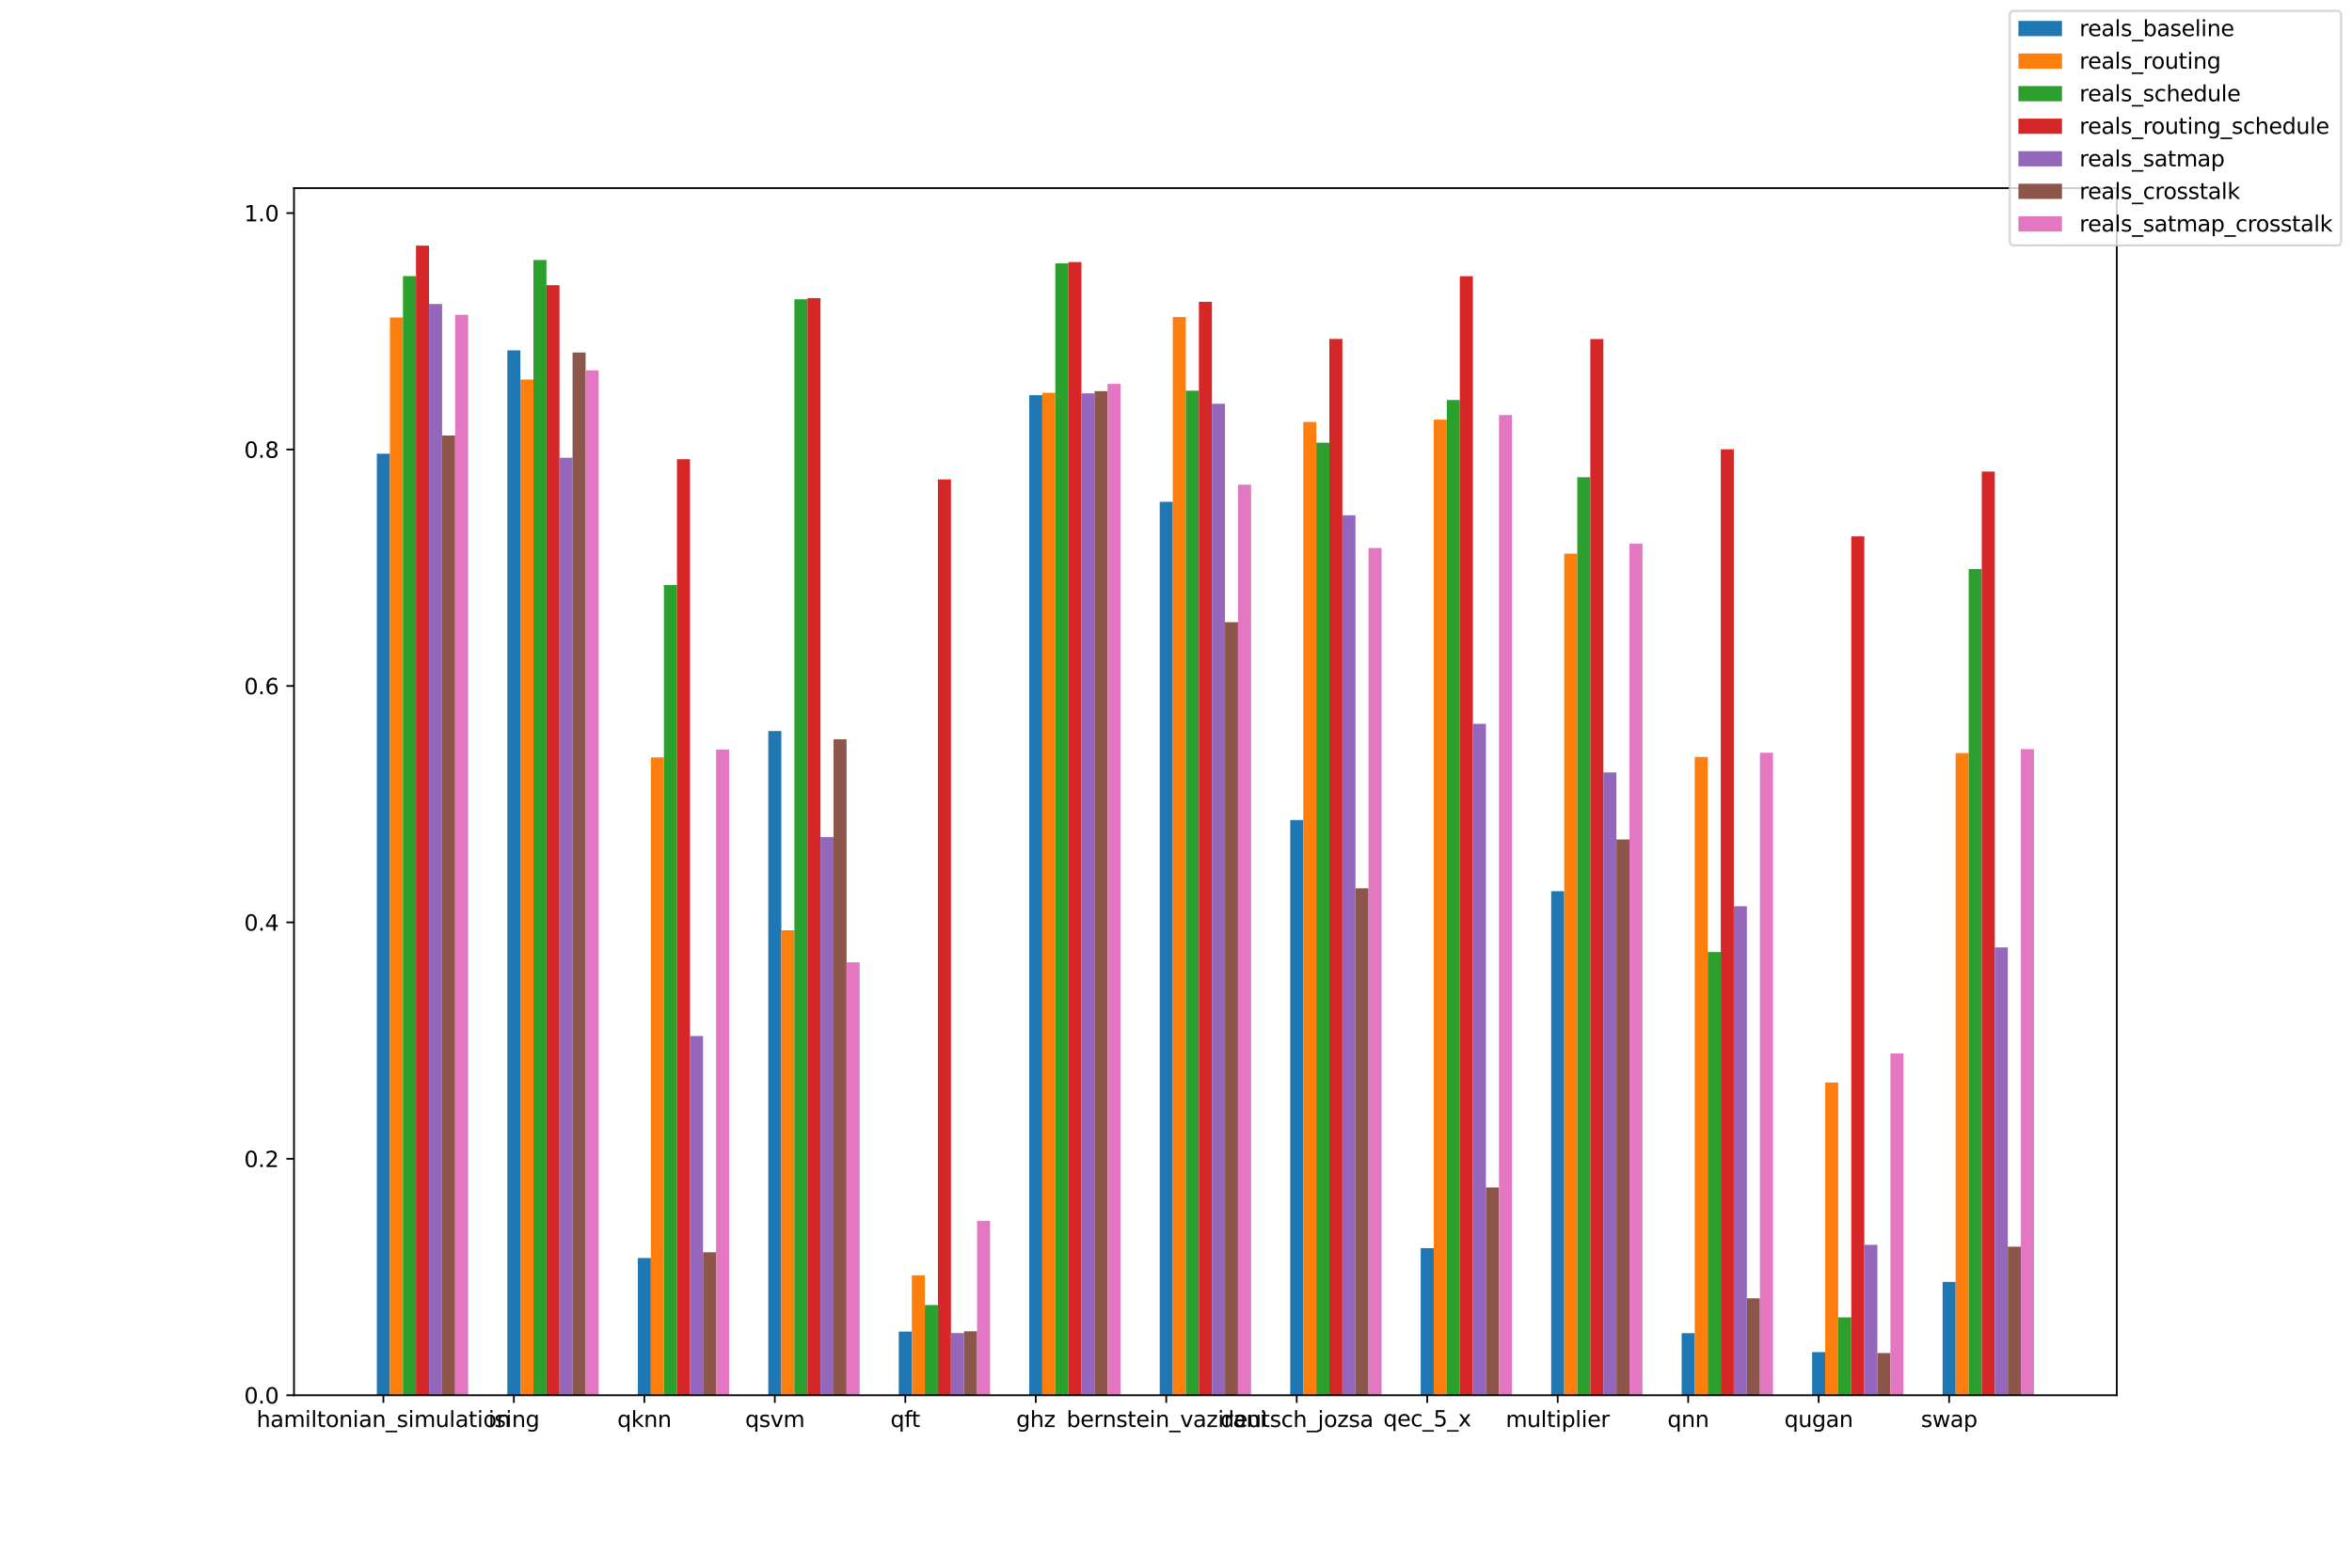 <?xml version="1.0" encoding="utf-8" standalone="no"?>
<!DOCTYPE svg PUBLIC "-//W3C//DTD SVG 1.1//EN"
  "http://www.w3.org/Graphics/SVG/1.1/DTD/svg11.dtd">
<svg xmlns:xlink="http://www.w3.org/1999/xlink" width="1080pt" height="720pt" viewBox="0 0 1080 720" xmlns="http://www.w3.org/2000/svg" version="1.1">
 <defs>
  <style type="text/css">*{stroke-linejoin: round; stroke-linecap: butt}</style>
 </defs>
 <g id="figure_1">
  <g id="patch_1">
   <path d="M 0 720 
L 1080 720 
L 1080 0 
L 0 0 
z
" style="fill: #ffffff"/>
  </g>
  <g id="axes_1">
   <g id="patch_2">
    <path d="M 135 640.8 
L 972 640.8 
L 972 86.4 
L 135 86.4 
z
" style="fill: #ffffff"/>
   </g>
   <g id="patch_3">
    <path d="M 173.045 640.8 
L 179.037 640.8 
L 179.037 208.358 
L 173.045 208.358 
z
" clip-path="url(#p83a1c4c015)" style="fill: #1f77b4"/>
   </g>
   <g id="patch_4">
    <path d="M 232.96 640.8 
L 238.951 640.8 
L 238.951 160.915 
L 232.96 160.915 
z
" clip-path="url(#p83a1c4c015)" style="fill: #1f77b4"/>
   </g>
   <g id="patch_5">
    <path d="M 292.874 640.8 
L 298.865 640.8 
L 298.865 577.793 
L 292.874 577.793 
z
" clip-path="url(#p83a1c4c015)" style="fill: #1f77b4"/>
   </g>
   <g id="patch_6">
    <path d="M 352.788 640.8 
L 358.779 640.8 
L 358.779 335.743 
L 352.788 335.743 
z
" clip-path="url(#p83a1c4c015)" style="fill: #1f77b4"/>
   </g>
   <g id="patch_7">
    <path d="M 412.702 640.8 
L 418.693 640.8 
L 418.693 611.559 
L 412.702 611.559 
z
" clip-path="url(#p83a1c4c015)" style="fill: #1f77b4"/>
   </g>
   <g id="patch_8">
    <path d="M 472.616 640.8 
L 478.607 640.8 
L 478.607 181.495 
L 472.616 181.495 
z
" clip-path="url(#p83a1c4c015)" style="fill: #1f77b4"/>
   </g>
   <g id="patch_9">
    <path d="M 532.53 640.8 
L 538.521 640.8 
L 538.521 230.464 
L 532.53 230.464 
z
" clip-path="url(#p83a1c4c015)" style="fill: #1f77b4"/>
   </g>
   <g id="patch_10">
    <path d="M 592.444 640.8 
L 598.436 640.8 
L 598.436 376.619 
L 592.444 376.619 
z
" clip-path="url(#p83a1c4c015)" style="fill: #1f77b4"/>
   </g>
   <g id="patch_11">
    <path d="M 652.358 640.8 
L 658.35 640.8 
L 658.35 573.242 
L 652.358 573.242 
z
" clip-path="url(#p83a1c4c015)" style="fill: #1f77b4"/>
   </g>
   <g id="patch_12">
    <path d="M 712.272 640.8 
L 718.264 640.8 
L 718.264 409.299 
L 712.272 409.299 
z
" clip-path="url(#p83a1c4c015)" style="fill: #1f77b4"/>
   </g>
   <g id="patch_13">
    <path d="M 772.186 640.8 
L 778.178 640.8 
L 778.178 612.283 
L 772.186 612.283 
z
" clip-path="url(#p83a1c4c015)" style="fill: #1f77b4"/>
   </g>
   <g id="patch_14">
    <path d="M 832.101 640.8 
L 838.092 640.8 
L 838.092 620.995 
L 832.101 620.995 
z
" clip-path="url(#p83a1c4c015)" style="fill: #1f77b4"/>
   </g>
   <g id="patch_15">
    <path d="M 892.015 640.8 
L 898.006 640.8 
L 898.006 588.755 
L 892.015 588.755 
z
" clip-path="url(#p83a1c4c015)" style="fill: #1f77b4"/>
   </g>
   <g id="patch_16">
    <path d="M 179.037 640.8 
L 185.028 640.8 
L 185.028 145.816 
L 179.037 145.816 
z
" clip-path="url(#p83a1c4c015)" style="fill: #ff7f0e"/>
   </g>
   <g id="patch_17">
    <path d="M 238.951 640.8 
L 244.942 640.8 
L 244.942 174.334 
L 238.951 174.334 
z
" clip-path="url(#p83a1c4c015)" style="fill: #ff7f0e"/>
   </g>
   <g id="patch_18">
    <path d="M 298.865 640.8 
L 304.856 640.8 
L 304.856 347.843 
L 298.865 347.843 
z
" clip-path="url(#p83a1c4c015)" style="fill: #ff7f0e"/>
   </g>
   <g id="patch_19">
    <path d="M 358.779 640.8 
L 364.771 640.8 
L 364.771 427.242 
L 358.779 427.242 
z
" clip-path="url(#p83a1c4c015)" style="fill: #ff7f0e"/>
   </g>
   <g id="patch_20">
    <path d="M 418.693 640.8 
L 424.685 640.8 
L 424.685 585.73 
L 418.693 585.73 
z
" clip-path="url(#p83a1c4c015)" style="fill: #ff7f0e"/>
   </g>
   <g id="patch_21">
    <path d="M 478.607 640.8 
L 484.599 640.8 
L 484.599 180.409 
L 478.607 180.409 
z
" clip-path="url(#p83a1c4c015)" style="fill: #ff7f0e"/>
   </g>
   <g id="patch_22">
    <path d="M 538.521 640.8 
L 544.513 640.8 
L 544.513 145.609 
L 538.521 145.609 
z
" clip-path="url(#p83a1c4c015)" style="fill: #ff7f0e"/>
   </g>
   <g id="patch_23">
    <path d="M 598.436 640.8 
L 604.427 640.8 
L 604.427 193.802 
L 598.436 193.802 
z
" clip-path="url(#p83a1c4c015)" style="fill: #ff7f0e"/>
   </g>
   <g id="patch_24">
    <path d="M 658.35 640.8 
L 664.341 640.8 
L 664.341 192.742 
L 658.35 192.742 
z
" clip-path="url(#p83a1c4c015)" style="fill: #ff7f0e"/>
   </g>
   <g id="patch_25">
    <path d="M 718.264 640.8 
L 724.255 640.8 
L 724.255 254.276 
L 718.264 254.276 
z
" clip-path="url(#p83a1c4c015)" style="fill: #ff7f0e"/>
   </g>
   <g id="patch_26">
    <path d="M 778.178 640.8 
L 784.169 640.8 
L 784.169 347.662 
L 778.178 347.662 
z
" clip-path="url(#p83a1c4c015)" style="fill: #ff7f0e"/>
   </g>
   <g id="patch_27">
    <path d="M 838.092 640.8 
L 844.083 640.8 
L 844.083 497.178 
L 838.092 497.178 
z
" clip-path="url(#p83a1c4c015)" style="fill: #ff7f0e"/>
   </g>
   <g id="patch_28">
    <path d="M 898.006 640.8 
L 903.997 640.8 
L 903.997 345.852 
L 898.006 345.852 
z
" clip-path="url(#p83a1c4c015)" style="fill: #ff7f0e"/>
   </g>
   <g id="patch_29">
    <path d="M 185.028 640.8 
L 191.02 640.8 
L 191.02 126.813 
L 185.028 126.813 
z
" clip-path="url(#p83a1c4c015)" style="fill: #2ca02c"/>
   </g>
   <g id="patch_30">
    <path d="M 244.942 640.8 
L 250.934 640.8 
L 250.934 119.393 
L 244.942 119.393 
z
" clip-path="url(#p83a1c4c015)" style="fill: #2ca02c"/>
   </g>
   <g id="patch_31">
    <path d="M 304.856 640.8 
L 310.848 640.8 
L 310.848 268.677 
L 304.856 268.677 
z
" clip-path="url(#p83a1c4c015)" style="fill: #2ca02c"/>
   </g>
   <g id="patch_32">
    <path d="M 364.771 640.8 
L 370.762 640.8 
L 370.762 137.465 
L 364.771 137.465 
z
" clip-path="url(#p83a1c4c015)" style="fill: #2ca02c"/>
   </g>
   <g id="patch_33">
    <path d="M 424.685 640.8 
L 430.676 640.8 
L 430.676 599.355 
L 424.685 599.355 
z
" clip-path="url(#p83a1c4c015)" style="fill: #2ca02c"/>
   </g>
   <g id="patch_34">
    <path d="M 484.599 640.8 
L 490.59 640.8 
L 490.59 120.97 
L 484.599 120.97 
z
" clip-path="url(#p83a1c4c015)" style="fill: #2ca02c"/>
   </g>
   <g id="patch_35">
    <path d="M 544.513 640.8 
L 550.504 640.8 
L 550.504 179.427 
L 544.513 179.427 
z
" clip-path="url(#p83a1c4c015)" style="fill: #2ca02c"/>
   </g>
   <g id="patch_36">
    <path d="M 604.427 640.8 
L 610.418 640.8 
L 610.418 203.342 
L 604.427 203.342 
z
" clip-path="url(#p83a1c4c015)" style="fill: #2ca02c"/>
   </g>
   <g id="patch_37">
    <path d="M 664.341 640.8 
L 670.332 640.8 
L 670.332 183.719 
L 664.341 183.719 
z
" clip-path="url(#p83a1c4c015)" style="fill: #2ca02c"/>
   </g>
   <g id="patch_38">
    <path d="M 724.255 640.8 
L 730.247 640.8 
L 730.247 219.165 
L 724.255 219.165 
z
" clip-path="url(#p83a1c4c015)" style="fill: #2ca02c"/>
   </g>
   <g id="patch_39">
    <path d="M 784.169 640.8 
L 790.161 640.8 
L 790.161 437.248 
L 784.169 437.248 
z
" clip-path="url(#p83a1c4c015)" style="fill: #2ca02c"/>
   </g>
   <g id="patch_40">
    <path d="M 844.083 640.8 
L 850.075 640.8 
L 850.075 605.017 
L 844.083 605.017 
z
" clip-path="url(#p83a1c4c015)" style="fill: #2ca02c"/>
   </g>
   <g id="patch_41">
    <path d="M 903.997 640.8 
L 909.989 640.8 
L 909.989 261.334 
L 903.997 261.334 
z
" clip-path="url(#p83a1c4c015)" style="fill: #2ca02c"/>
   </g>
   <g id="patch_42">
    <path d="M 191.02 640.8 
L 197.011 640.8 
L 197.011 112.8 
L 191.02 112.8 
z
" clip-path="url(#p83a1c4c015)" style="fill: #d62728"/>
   </g>
   <g id="patch_43">
    <path d="M 250.934 640.8 
L 256.925 640.8 
L 256.925 130.976 
L 250.934 130.976 
z
" clip-path="url(#p83a1c4c015)" style="fill: #d62728"/>
   </g>
   <g id="patch_44">
    <path d="M 310.848 640.8 
L 316.839 640.8 
L 316.839 210.892 
L 310.848 210.892 
z
" clip-path="url(#p83a1c4c015)" style="fill: #d62728"/>
   </g>
   <g id="patch_45">
    <path d="M 370.762 640.8 
L 376.753 640.8 
L 376.753 136.922 
L 370.762 136.922 
z
" clip-path="url(#p83a1c4c015)" style="fill: #d62728"/>
   </g>
   <g id="patch_46">
    <path d="M 430.676 640.8 
L 436.668 640.8 
L 436.668 220.174 
L 430.676 220.174 
z
" clip-path="url(#p83a1c4c015)" style="fill: #d62728"/>
   </g>
   <g id="patch_47">
    <path d="M 490.59 640.8 
L 496.582 640.8 
L 496.582 120.35 
L 490.59 120.35 
z
" clip-path="url(#p83a1c4c015)" style="fill: #d62728"/>
   </g>
   <g id="patch_48">
    <path d="M 550.504 640.8 
L 556.496 640.8 
L 556.496 138.603 
L 550.504 138.603 
z
" clip-path="url(#p83a1c4c015)" style="fill: #d62728"/>
   </g>
   <g id="patch_49">
    <path d="M 610.418 640.8 
L 616.41 640.8 
L 616.41 155.667 
L 610.418 155.667 
z
" clip-path="url(#p83a1c4c015)" style="fill: #d62728"/>
   </g>
   <g id="patch_50">
    <path d="M 670.332 640.8 
L 676.324 640.8 
L 676.324 126.839 
L 670.332 126.839 
z
" clip-path="url(#p83a1c4c015)" style="fill: #d62728"/>
   </g>
   <g id="patch_51">
    <path d="M 730.247 640.8 
L 736.238 640.8 
L 736.238 155.718 
L 730.247 155.718 
z
" clip-path="url(#p83a1c4c015)" style="fill: #d62728"/>
   </g>
   <g id="patch_52">
    <path d="M 790.161 640.8 
L 796.152 640.8 
L 796.152 206.341 
L 790.161 206.341 
z
" clip-path="url(#p83a1c4c015)" style="fill: #d62728"/>
   </g>
   <g id="patch_53">
    <path d="M 850.075 640.8 
L 856.066 640.8 
L 856.066 246.338 
L 850.075 246.338 
z
" clip-path="url(#p83a1c4c015)" style="fill: #d62728"/>
   </g>
   <g id="patch_54">
    <path d="M 909.989 640.8 
L 915.98 640.8 
L 915.98 216.58 
L 909.989 216.58 
z
" clip-path="url(#p83a1c4c015)" style="fill: #d62728"/>
   </g>
   <g id="patch_55">
    <path d="M 197.011 640.8 
L 203.003 640.8 
L 203.003 139.611 
L 197.011 139.611 
z
" clip-path="url(#p83a1c4c015)" style="fill: #9467bd"/>
   </g>
   <g id="patch_56">
    <path d="M 256.925 640.8 
L 262.917 640.8 
L 262.917 210.245 
L 256.925 210.245 
z
" clip-path="url(#p83a1c4c015)" style="fill: #9467bd"/>
   </g>
   <g id="patch_57">
    <path d="M 316.839 640.8 
L 322.831 640.8 
L 322.831 475.797 
L 316.839 475.797 
z
" clip-path="url(#p83a1c4c015)" style="fill: #9467bd"/>
   </g>
   <g id="patch_58">
    <path d="M 376.753 640.8 
L 382.745 640.8 
L 382.745 384.453 
L 376.753 384.453 
z
" clip-path="url(#p83a1c4c015)" style="fill: #9467bd"/>
   </g>
   <g id="patch_59">
    <path d="M 436.668 640.8 
L 442.659 640.8 
L 442.659 612.231 
L 436.668 612.231 
z
" clip-path="url(#p83a1c4c015)" style="fill: #9467bd"/>
   </g>
   <g id="patch_60">
    <path d="M 496.582 640.8 
L 502.573 640.8 
L 502.573 180.668 
L 496.582 180.668 
z
" clip-path="url(#p83a1c4c015)" style="fill: #9467bd"/>
   </g>
   <g id="patch_61">
    <path d="M 556.496 640.8 
L 562.487 640.8 
L 562.487 185.451 
L 556.496 185.451 
z
" clip-path="url(#p83a1c4c015)" style="fill: #9467bd"/>
   </g>
   <g id="patch_62">
    <path d="M 616.41 640.8 
L 622.401 640.8 
L 622.401 236.643 
L 616.41 236.643 
z
" clip-path="url(#p83a1c4c015)" style="fill: #9467bd"/>
   </g>
   <g id="patch_63">
    <path d="M 676.324 640.8 
L 682.315 640.8 
L 682.315 332.434 
L 676.324 332.434 
z
" clip-path="url(#p83a1c4c015)" style="fill: #9467bd"/>
   </g>
   <g id="patch_64">
    <path d="M 736.238 640.8 
L 742.229 640.8 
L 742.229 354.772 
L 736.238 354.772 
z
" clip-path="url(#p83a1c4c015)" style="fill: #9467bd"/>
   </g>
   <g id="patch_65">
    <path d="M 796.152 640.8 
L 802.144 640.8 
L 802.144 416.228 
L 796.152 416.228 
z
" clip-path="url(#p83a1c4c015)" style="fill: #9467bd"/>
   </g>
   <g id="patch_66">
    <path d="M 856.066 640.8 
L 862.058 640.8 
L 862.058 571.717 
L 856.066 571.717 
z
" clip-path="url(#p83a1c4c015)" style="fill: #9467bd"/>
   </g>
   <g id="patch_67">
    <path d="M 915.98 640.8 
L 921.972 640.8 
L 921.972 435.102 
L 915.98 435.102 
z
" clip-path="url(#p83a1c4c015)" style="fill: #9467bd"/>
   </g>
   <g id="patch_68">
    <path d="M 203.003 640.8 
L 208.994 640.8 
L 208.994 200.007 
L 203.003 200.007 
z
" clip-path="url(#p83a1c4c015)" style="fill: #8c564b"/>
   </g>
   <g id="patch_69">
    <path d="M 262.917 640.8 
L 268.908 640.8 
L 268.908 161.872 
L 262.917 161.872 
z
" clip-path="url(#p83a1c4c015)" style="fill: #8c564b"/>
   </g>
   <g id="patch_70">
    <path d="M 322.831 640.8 
L 328.822 640.8 
L 328.822 575.13 
L 322.831 575.13 
z
" clip-path="url(#p83a1c4c015)" style="fill: #8c564b"/>
   </g>
   <g id="patch_71">
    <path d="M 382.745 640.8 
L 388.736 640.8 
L 388.736 339.518 
L 382.745 339.518 
z
" clip-path="url(#p83a1c4c015)" style="fill: #8c564b"/>
   </g>
   <g id="patch_72">
    <path d="M 442.659 640.8 
L 448.65 640.8 
L 448.65 611.429 
L 442.659 611.429 
z
" clip-path="url(#p83a1c4c015)" style="fill: #8c564b"/>
   </g>
   <g id="patch_73">
    <path d="M 502.573 640.8 
L 508.564 640.8 
L 508.564 179.634 
L 502.573 179.634 
z
" clip-path="url(#p83a1c4c015)" style="fill: #8c564b"/>
   </g>
   <g id="patch_74">
    <path d="M 562.487 640.8 
L 568.479 640.8 
L 568.479 285.766 
L 562.487 285.766 
z
" clip-path="url(#p83a1c4c015)" style="fill: #8c564b"/>
   </g>
   <g id="patch_75">
    <path d="M 622.401 640.8 
L 628.393 640.8 
L 628.393 407.98 
L 622.401 407.98 
z
" clip-path="url(#p83a1c4c015)" style="fill: #8c564b"/>
   </g>
   <g id="patch_76">
    <path d="M 682.315 640.8 
L 688.307 640.8 
L 688.307 545.345 
L 682.315 545.345 
z
" clip-path="url(#p83a1c4c015)" style="fill: #8c564b"/>
   </g>
   <g id="patch_77">
    <path d="M 742.229 640.8 
L 748.221 640.8 
L 748.221 385.539 
L 742.229 385.539 
z
" clip-path="url(#p83a1c4c015)" style="fill: #8c564b"/>
   </g>
   <g id="patch_78">
    <path d="M 802.144 640.8 
L 808.135 640.8 
L 808.135 596.279 
L 802.144 596.279 
z
" clip-path="url(#p83a1c4c015)" style="fill: #8c564b"/>
   </g>
   <g id="patch_79">
    <path d="M 862.058 640.8 
L 868.049 640.8 
L 868.049 621.409 
L 862.058 621.409 
z
" clip-path="url(#p83a1c4c015)" style="fill: #8c564b"/>
   </g>
   <g id="patch_80">
    <path d="M 921.972 640.8 
L 927.963 640.8 
L 927.963 572.57 
L 921.972 572.57 
z
" clip-path="url(#p83a1c4c015)" style="fill: #8c564b"/>
   </g>
   <g id="patch_81">
    <path d="M 208.994 640.8 
L 214.985 640.8 
L 214.985 144.575 
L 208.994 144.575 
z
" clip-path="url(#p83a1c4c015)" style="fill: #e377c2"/>
   </g>
   <g id="patch_82">
    <path d="M 268.908 640.8 
L 274.899 640.8 
L 274.899 170.094 
L 268.908 170.094 
z
" clip-path="url(#p83a1c4c015)" style="fill: #e377c2"/>
   </g>
   <g id="patch_83">
    <path d="M 328.822 640.8 
L 334.814 640.8 
L 334.814 344.249 
L 328.822 344.249 
z
" clip-path="url(#p83a1c4c015)" style="fill: #e377c2"/>
   </g>
   <g id="patch_84">
    <path d="M 388.736 640.8 
L 394.728 640.8 
L 394.728 441.953 
L 388.736 441.953 
z
" clip-path="url(#p83a1c4c015)" style="fill: #e377c2"/>
   </g>
   <g id="patch_85">
    <path d="M 448.65 640.8 
L 454.642 640.8 
L 454.642 560.755 
L 448.65 560.755 
z
" clip-path="url(#p83a1c4c015)" style="fill: #e377c2"/>
   </g>
   <g id="patch_86">
    <path d="M 508.564 640.8 
L 514.556 640.8 
L 514.556 176.324 
L 508.564 176.324 
z
" clip-path="url(#p83a1c4c015)" style="fill: #e377c2"/>
   </g>
   <g id="patch_87">
    <path d="M 568.479 640.8 
L 574.47 640.8 
L 574.47 222.604 
L 568.479 222.604 
z
" clip-path="url(#p83a1c4c015)" style="fill: #e377c2"/>
   </g>
   <g id="patch_88">
    <path d="M 628.393 640.8 
L 634.384 640.8 
L 634.384 251.69 
L 628.393 251.69 
z
" clip-path="url(#p83a1c4c015)" style="fill: #e377c2"/>
   </g>
   <g id="patch_89">
    <path d="M 688.307 640.8 
L 694.298 640.8 
L 694.298 190.622 
L 688.307 190.622 
z
" clip-path="url(#p83a1c4c015)" style="fill: #e377c2"/>
   </g>
   <g id="patch_90">
    <path d="M 748.221 640.8 
L 754.212 640.8 
L 754.212 249.725 
L 748.221 249.725 
z
" clip-path="url(#p83a1c4c015)" style="fill: #e377c2"/>
   </g>
   <g id="patch_91">
    <path d="M 808.135 640.8 
L 814.126 640.8 
L 814.126 345.723 
L 808.135 345.723 
z
" clip-path="url(#p83a1c4c015)" style="fill: #e377c2"/>
   </g>
   <g id="patch_92">
    <path d="M 868.049 640.8 
L 874.04 640.8 
L 874.04 483.838 
L 868.049 483.838 
z
" clip-path="url(#p83a1c4c015)" style="fill: #e377c2"/>
   </g>
   <g id="patch_93">
    <path d="M 927.963 640.8 
L 933.955 640.8 
L 933.955 344.068 
L 927.963 344.068 
z
" clip-path="url(#p83a1c4c015)" style="fill: #e377c2"/>
   </g>
   <g id="matplotlib.axis_1">
    <g id="xtick_1">
     <g id="line2d_1">
      <defs>
       <path id="m4a924a0525" d="M 0 0 
L 0 3.5 
" style="stroke: #000000; stroke-width: 0.8"/>
      </defs>
      <g>
       <use xlink:href="#m4a924a0525" x="176.041" y="640.8" style="stroke: #000000; stroke-width: 0.8"/>
      </g>
     </g>
     <g id="text_1">
      <!-- hamiltonian_simulation -->
      <g transform="translate(117.786 655.398) scale(0.1 -0.1)">
       <defs>
        <path id="DejaVuSans-68" d="M 3513 2113 
L 3513 0 
L 2938 0 
L 2938 2094 
Q 2938 2591 2744 2837 
Q 2550 3084 2163 3084 
Q 1697 3084 1428 2787 
Q 1159 2491 1159 1978 
L 1159 0 
L 581 0 
L 581 4863 
L 1159 4863 
L 1159 2956 
Q 1366 3272 1645 3428 
Q 1925 3584 2291 3584 
Q 2894 3584 3203 3211 
Q 3513 2838 3513 2113 
z
" transform="scale(0.016)"/>
        <path id="DejaVuSans-61" d="M 2194 1759 
Q 1497 1759 1228 1600 
Q 959 1441 959 1056 
Q 959 750 1161 570 
Q 1363 391 1709 391 
Q 2188 391 2477 730 
Q 2766 1069 2766 1631 
L 2766 1759 
L 2194 1759 
z
M 3341 1997 
L 3341 0 
L 2766 0 
L 2766 531 
Q 2569 213 2275 61 
Q 1981 -91 1556 -91 
Q 1019 -91 701 211 
Q 384 513 384 1019 
Q 384 1609 779 1909 
Q 1175 2209 1959 2209 
L 2766 2209 
L 2766 2266 
Q 2766 2663 2505 2880 
Q 2244 3097 1772 3097 
Q 1472 3097 1187 3025 
Q 903 2953 641 2809 
L 641 3341 
Q 956 3463 1253 3523 
Q 1550 3584 1831 3584 
Q 2591 3584 2966 3190 
Q 3341 2797 3341 1997 
z
" transform="scale(0.016)"/>
        <path id="DejaVuSans-6d" d="M 3328 2828 
Q 3544 3216 3844 3400 
Q 4144 3584 4550 3584 
Q 5097 3584 5394 3201 
Q 5691 2819 5691 2113 
L 5691 0 
L 5113 0 
L 5113 2094 
Q 5113 2597 4934 2840 
Q 4756 3084 4391 3084 
Q 3944 3084 3684 2787 
Q 3425 2491 3425 1978 
L 3425 0 
L 2847 0 
L 2847 2094 
Q 2847 2600 2669 2842 
Q 2491 3084 2119 3084 
Q 1678 3084 1418 2786 
Q 1159 2488 1159 1978 
L 1159 0 
L 581 0 
L 581 3500 
L 1159 3500 
L 1159 2956 
Q 1356 3278 1631 3431 
Q 1906 3584 2284 3584 
Q 2666 3584 2933 3390 
Q 3200 3197 3328 2828 
z
" transform="scale(0.016)"/>
        <path id="DejaVuSans-69" d="M 603 3500 
L 1178 3500 
L 1178 0 
L 603 0 
L 603 3500 
z
M 603 4863 
L 1178 4863 
L 1178 4134 
L 603 4134 
L 603 4863 
z
" transform="scale(0.016)"/>
        <path id="DejaVuSans-6c" d="M 603 4863 
L 1178 4863 
L 1178 0 
L 603 0 
L 603 4863 
z
" transform="scale(0.016)"/>
        <path id="DejaVuSans-74" d="M 1172 4494 
L 1172 3500 
L 2356 3500 
L 2356 3053 
L 1172 3053 
L 1172 1153 
Q 1172 725 1289 603 
Q 1406 481 1766 481 
L 2356 481 
L 2356 0 
L 1766 0 
Q 1100 0 847 248 
Q 594 497 594 1153 
L 594 3053 
L 172 3053 
L 172 3500 
L 594 3500 
L 594 4494 
L 1172 4494 
z
" transform="scale(0.016)"/>
        <path id="DejaVuSans-6f" d="M 1959 3097 
Q 1497 3097 1228 2736 
Q 959 2375 959 1747 
Q 959 1119 1226 758 
Q 1494 397 1959 397 
Q 2419 397 2687 759 
Q 2956 1122 2956 1747 
Q 2956 2369 2687 2733 
Q 2419 3097 1959 3097 
z
M 1959 3584 
Q 2709 3584 3137 3096 
Q 3566 2609 3566 1747 
Q 3566 888 3137 398 
Q 2709 -91 1959 -91 
Q 1206 -91 779 398 
Q 353 888 353 1747 
Q 353 2609 779 3096 
Q 1206 3584 1959 3584 
z
" transform="scale(0.016)"/>
        <path id="DejaVuSans-6e" d="M 3513 2113 
L 3513 0 
L 2938 0 
L 2938 2094 
Q 2938 2591 2744 2837 
Q 2550 3084 2163 3084 
Q 1697 3084 1428 2787 
Q 1159 2491 1159 1978 
L 1159 0 
L 581 0 
L 581 3500 
L 1159 3500 
L 1159 2956 
Q 1366 3272 1645 3428 
Q 1925 3584 2291 3584 
Q 2894 3584 3203 3211 
Q 3513 2838 3513 2113 
z
" transform="scale(0.016)"/>
        <path id="DejaVuSans-5f" d="M 3263 -1063 
L 3263 -1509 
L -63 -1509 
L -63 -1063 
L 3263 -1063 
z
" transform="scale(0.016)"/>
        <path id="DejaVuSans-73" d="M 2834 3397 
L 2834 2853 
Q 2591 2978 2328 3040 
Q 2066 3103 1784 3103 
Q 1356 3103 1142 2972 
Q 928 2841 928 2578 
Q 928 2378 1081 2264 
Q 1234 2150 1697 2047 
L 1894 2003 
Q 2506 1872 2764 1633 
Q 3022 1394 3022 966 
Q 3022 478 2636 193 
Q 2250 -91 1575 -91 
Q 1294 -91 989 -36 
Q 684 19 347 128 
L 347 722 
Q 666 556 975 473 
Q 1284 391 1588 391 
Q 1994 391 2212 530 
Q 2431 669 2431 922 
Q 2431 1156 2273 1281 
Q 2116 1406 1581 1522 
L 1381 1569 
Q 847 1681 609 1914 
Q 372 2147 372 2553 
Q 372 3047 722 3315 
Q 1072 3584 1716 3584 
Q 2034 3584 2315 3537 
Q 2597 3491 2834 3397 
z
" transform="scale(0.016)"/>
        <path id="DejaVuSans-75" d="M 544 1381 
L 544 3500 
L 1119 3500 
L 1119 1403 
Q 1119 906 1312 657 
Q 1506 409 1894 409 
Q 2359 409 2629 706 
Q 2900 1003 2900 1516 
L 2900 3500 
L 3475 3500 
L 3475 0 
L 2900 0 
L 2900 538 
Q 2691 219 2414 64 
Q 2138 -91 1772 -91 
Q 1169 -91 856 284 
Q 544 659 544 1381 
z
M 1991 3584 
L 1991 3584 
z
" transform="scale(0.016)"/>
       </defs>
       <use xlink:href="#DejaVuSans-68"/>
       <use xlink:href="#DejaVuSans-61" x="63.379"/>
       <use xlink:href="#DejaVuSans-6d" x="124.658"/>
       <use xlink:href="#DejaVuSans-69" x="222.07"/>
       <use xlink:href="#DejaVuSans-6c" x="249.854"/>
       <use xlink:href="#DejaVuSans-74" x="277.637"/>
       <use xlink:href="#DejaVuSans-6f" x="316.846"/>
       <use xlink:href="#DejaVuSans-6e" x="378.027"/>
       <use xlink:href="#DejaVuSans-69" x="441.406"/>
       <use xlink:href="#DejaVuSans-61" x="469.189"/>
       <use xlink:href="#DejaVuSans-6e" x="530.469"/>
       <use xlink:href="#DejaVuSans-5f" x="593.848"/>
       <use xlink:href="#DejaVuSans-73" x="643.848"/>
       <use xlink:href="#DejaVuSans-69" x="695.947"/>
       <use xlink:href="#DejaVuSans-6d" x="723.73"/>
       <use xlink:href="#DejaVuSans-75" x="821.143"/>
       <use xlink:href="#DejaVuSans-6c" x="884.521"/>
       <use xlink:href="#DejaVuSans-61" x="912.305"/>
       <use xlink:href="#DejaVuSans-74" x="973.584"/>
       <use xlink:href="#DejaVuSans-69" x="1012.793"/>
       <use xlink:href="#DejaVuSans-6f" x="1040.576"/>
       <use xlink:href="#DejaVuSans-6e" x="1101.758"/>
      </g>
     </g>
    </g>
    <g id="xtick_2">
     <g id="line2d_2">
      <g>
       <use xlink:href="#m4a924a0525" x="235.955" y="640.8" style="stroke: #000000; stroke-width: 0.8"/>
      </g>
     </g>
     <g id="text_2">
      <!-- ising -->
      <g transform="translate(224.229 655.398) scale(0.1 -0.1)">
       <defs>
        <path id="DejaVuSans-67" d="M 2906 1791 
Q 2906 2416 2648 2759 
Q 2391 3103 1925 3103 
Q 1463 3103 1205 2759 
Q 947 2416 947 1791 
Q 947 1169 1205 825 
Q 1463 481 1925 481 
Q 2391 481 2648 825 
Q 2906 1169 2906 1791 
z
M 3481 434 
Q 3481 -459 3084 -895 
Q 2688 -1331 1869 -1331 
Q 1566 -1331 1297 -1286 
Q 1028 -1241 775 -1147 
L 775 -588 
Q 1028 -725 1275 -790 
Q 1522 -856 1778 -856 
Q 2344 -856 2625 -561 
Q 2906 -266 2906 331 
L 2906 616 
Q 2728 306 2450 153 
Q 2172 0 1784 0 
Q 1141 0 747 490 
Q 353 981 353 1791 
Q 353 2603 747 3093 
Q 1141 3584 1784 3584 
Q 2172 3584 2450 3431 
Q 2728 3278 2906 2969 
L 2906 3500 
L 3481 3500 
L 3481 434 
z
" transform="scale(0.016)"/>
       </defs>
       <use xlink:href="#DejaVuSans-69"/>
       <use xlink:href="#DejaVuSans-73" x="27.783"/>
       <use xlink:href="#DejaVuSans-69" x="79.883"/>
       <use xlink:href="#DejaVuSans-6e" x="107.666"/>
       <use xlink:href="#DejaVuSans-67" x="171.045"/>
      </g>
     </g>
    </g>
    <g id="xtick_3">
     <g id="line2d_3">
      <g>
       <use xlink:href="#m4a924a0525" x="295.869" y="640.8" style="stroke: #000000; stroke-width: 0.8"/>
      </g>
     </g>
     <g id="text_3">
      <!-- qknn -->
      <g transform="translate(283.462 655.398) scale(0.1 -0.1)">
       <defs>
        <path id="DejaVuSans-71" d="M 947 1747 
Q 947 1113 1208 752 
Q 1469 391 1925 391 
Q 2381 391 2643 752 
Q 2906 1113 2906 1747 
Q 2906 2381 2643 2742 
Q 2381 3103 1925 3103 
Q 1469 3103 1208 2742 
Q 947 2381 947 1747 
z
M 2906 525 
Q 2725 213 2448 61 
Q 2172 -91 1784 -91 
Q 1150 -91 751 415 
Q 353 922 353 1747 
Q 353 2572 751 3078 
Q 1150 3584 1784 3584 
Q 2172 3584 2448 3432 
Q 2725 3281 2906 2969 
L 2906 3500 
L 3481 3500 
L 3481 -1331 
L 2906 -1331 
L 2906 525 
z
" transform="scale(0.016)"/>
        <path id="DejaVuSans-6b" d="M 581 4863 
L 1159 4863 
L 1159 1991 
L 2875 3500 
L 3609 3500 
L 1753 1863 
L 3688 0 
L 2938 0 
L 1159 1709 
L 1159 0 
L 581 0 
L 581 4863 
z
" transform="scale(0.016)"/>
       </defs>
       <use xlink:href="#DejaVuSans-71"/>
       <use xlink:href="#DejaVuSans-6b" x="63.477"/>
       <use xlink:href="#DejaVuSans-6e" x="121.387"/>
       <use xlink:href="#DejaVuSans-6e" x="184.766"/>
      </g>
     </g>
    </g>
    <g id="xtick_4">
     <g id="line2d_4">
      <g>
       <use xlink:href="#m4a924a0525" x="355.783" y="640.8" style="stroke: #000000; stroke-width: 0.8"/>
      </g>
     </g>
     <g id="text_4">
      <!-- qsvm -->
      <g transform="translate(342.175 655.398) scale(0.1 -0.1)">
       <defs>
        <path id="DejaVuSans-76" d="M 191 3500 
L 800 3500 
L 1894 563 
L 2988 3500 
L 3597 3500 
L 2284 0 
L 1503 0 
L 191 3500 
z
" transform="scale(0.016)"/>
       </defs>
       <use xlink:href="#DejaVuSans-71"/>
       <use xlink:href="#DejaVuSans-73" x="63.477"/>
       <use xlink:href="#DejaVuSans-76" x="115.576"/>
       <use xlink:href="#DejaVuSans-6d" x="174.756"/>
      </g>
     </g>
    </g>
    <g id="xtick_5">
     <g id="line2d_5">
      <g>
       <use xlink:href="#m4a924a0525" x="415.698" y="640.8" style="stroke: #000000; stroke-width: 0.8"/>
      </g>
     </g>
     <g id="text_5">
      <!-- qft -->
      <g transform="translate(408.891 655.398) scale(0.1 -0.1)">
       <defs>
        <path id="DejaVuSans-66" d="M 2375 4863 
L 2375 4384 
L 1825 4384 
Q 1516 4384 1395 4259 
Q 1275 4134 1275 3809 
L 1275 3500 
L 2222 3500 
L 2222 3053 
L 1275 3053 
L 1275 0 
L 697 0 
L 697 3053 
L 147 3053 
L 147 3500 
L 697 3500 
L 697 3744 
Q 697 4328 969 4595 
Q 1241 4863 1831 4863 
L 2375 4863 
z
" transform="scale(0.016)"/>
       </defs>
       <use xlink:href="#DejaVuSans-71"/>
       <use xlink:href="#DejaVuSans-66" x="63.477"/>
       <use xlink:href="#DejaVuSans-74" x="96.932"/>
      </g>
     </g>
    </g>
    <g id="xtick_6">
     <g id="line2d_6">
      <g>
       <use xlink:href="#m4a924a0525" x="475.612" y="640.8" style="stroke: #000000; stroke-width: 0.8"/>
      </g>
     </g>
     <g id="text_6">
      <!-- ghz -->
      <g transform="translate(466.644 655.398) scale(0.1 -0.1)">
       <defs>
        <path id="DejaVuSans-7a" d="M 353 3500 
L 3084 3500 
L 3084 2975 
L 922 459 
L 3084 459 
L 3084 0 
L 275 0 
L 275 525 
L 2438 3041 
L 353 3041 
L 353 3500 
z
" transform="scale(0.016)"/>
       </defs>
       <use xlink:href="#DejaVuSans-67"/>
       <use xlink:href="#DejaVuSans-68" x="63.477"/>
       <use xlink:href="#DejaVuSans-7a" x="126.855"/>
      </g>
     </g>
    </g>
    <g id="xtick_7">
     <g id="line2d_7">
      <g>
       <use xlink:href="#m4a924a0525" x="535.526" y="640.8" style="stroke: #000000; stroke-width: 0.8"/>
      </g>
     </g>
     <g id="text_7">
      <!-- bernstein_vazirani -->
      <g transform="translate(489.725 655.398) scale(0.1 -0.1)">
       <defs>
        <path id="DejaVuSans-62" d="M 3116 1747 
Q 3116 2381 2855 2742 
Q 2594 3103 2138 3103 
Q 1681 3103 1420 2742 
Q 1159 2381 1159 1747 
Q 1159 1113 1420 752 
Q 1681 391 2138 391 
Q 2594 391 2855 752 
Q 3116 1113 3116 1747 
z
M 1159 2969 
Q 1341 3281 1617 3432 
Q 1894 3584 2278 3584 
Q 2916 3584 3314 3078 
Q 3713 2572 3713 1747 
Q 3713 922 3314 415 
Q 2916 -91 2278 -91 
Q 1894 -91 1617 61 
Q 1341 213 1159 525 
L 1159 0 
L 581 0 
L 581 4863 
L 1159 4863 
L 1159 2969 
z
" transform="scale(0.016)"/>
        <path id="DejaVuSans-65" d="M 3597 1894 
L 3597 1613 
L 953 1613 
Q 991 1019 1311 708 
Q 1631 397 2203 397 
Q 2534 397 2845 478 
Q 3156 559 3463 722 
L 3463 178 
Q 3153 47 2828 -22 
Q 2503 -91 2169 -91 
Q 1331 -91 842 396 
Q 353 884 353 1716 
Q 353 2575 817 3079 
Q 1281 3584 2069 3584 
Q 2775 3584 3186 3129 
Q 3597 2675 3597 1894 
z
M 3022 2063 
Q 3016 2534 2758 2815 
Q 2500 3097 2075 3097 
Q 1594 3097 1305 2825 
Q 1016 2553 972 2059 
L 3022 2063 
z
" transform="scale(0.016)"/>
        <path id="DejaVuSans-72" d="M 2631 2963 
Q 2534 3019 2420 3045 
Q 2306 3072 2169 3072 
Q 1681 3072 1420 2755 
Q 1159 2438 1159 1844 
L 1159 0 
L 581 0 
L 581 3500 
L 1159 3500 
L 1159 2956 
Q 1341 3275 1631 3429 
Q 1922 3584 2338 3584 
Q 2397 3584 2469 3576 
Q 2541 3569 2628 3553 
L 2631 2963 
z
" transform="scale(0.016)"/>
       </defs>
       <use xlink:href="#DejaVuSans-62"/>
       <use xlink:href="#DejaVuSans-65" x="63.477"/>
       <use xlink:href="#DejaVuSans-72" x="125"/>
       <use xlink:href="#DejaVuSans-6e" x="164.363"/>
       <use xlink:href="#DejaVuSans-73" x="227.742"/>
       <use xlink:href="#DejaVuSans-74" x="279.842"/>
       <use xlink:href="#DejaVuSans-65" x="319.051"/>
       <use xlink:href="#DejaVuSans-69" x="380.574"/>
       <use xlink:href="#DejaVuSans-6e" x="408.357"/>
       <use xlink:href="#DejaVuSans-5f" x="471.736"/>
       <use xlink:href="#DejaVuSans-76" x="521.736"/>
       <use xlink:href="#DejaVuSans-61" x="580.916"/>
       <use xlink:href="#DejaVuSans-7a" x="642.195"/>
       <use xlink:href="#DejaVuSans-69" x="694.686"/>
       <use xlink:href="#DejaVuSans-72" x="722.469"/>
       <use xlink:href="#DejaVuSans-61" x="763.582"/>
       <use xlink:href="#DejaVuSans-6e" x="824.861"/>
       <use xlink:href="#DejaVuSans-69" x="888.24"/>
      </g>
     </g>
    </g>
    <g id="xtick_8">
     <g id="line2d_8">
      <g>
       <use xlink:href="#m4a924a0525" x="595.44" y="640.8" style="stroke: #000000; stroke-width: 0.8"/>
      </g>
     </g>
     <g id="text_8">
      <!-- deutsch_jozsa -->
      <g transform="translate(560.296 655.398) scale(0.1 -0.1)">
       <defs>
        <path id="DejaVuSans-64" d="M 2906 2969 
L 2906 4863 
L 3481 4863 
L 3481 0 
L 2906 0 
L 2906 525 
Q 2725 213 2448 61 
Q 2172 -91 1784 -91 
Q 1150 -91 751 415 
Q 353 922 353 1747 
Q 353 2572 751 3078 
Q 1150 3584 1784 3584 
Q 2172 3584 2448 3432 
Q 2725 3281 2906 2969 
z
M 947 1747 
Q 947 1113 1208 752 
Q 1469 391 1925 391 
Q 2381 391 2643 752 
Q 2906 1113 2906 1747 
Q 2906 2381 2643 2742 
Q 2381 3103 1925 3103 
Q 1469 3103 1208 2742 
Q 947 2381 947 1747 
z
" transform="scale(0.016)"/>
        <path id="DejaVuSans-63" d="M 3122 3366 
L 3122 2828 
Q 2878 2963 2633 3030 
Q 2388 3097 2138 3097 
Q 1578 3097 1268 2742 
Q 959 2388 959 1747 
Q 959 1106 1268 751 
Q 1578 397 2138 397 
Q 2388 397 2633 464 
Q 2878 531 3122 666 
L 3122 134 
Q 2881 22 2623 -34 
Q 2366 -91 2075 -91 
Q 1284 -91 818 406 
Q 353 903 353 1747 
Q 353 2603 823 3093 
Q 1294 3584 2113 3584 
Q 2378 3584 2631 3529 
Q 2884 3475 3122 3366 
z
" transform="scale(0.016)"/>
        <path id="DejaVuSans-6a" d="M 603 3500 
L 1178 3500 
L 1178 -63 
Q 1178 -731 923 -1031 
Q 669 -1331 103 -1331 
L -116 -1331 
L -116 -844 
L 38 -844 
Q 366 -844 484 -692 
Q 603 -541 603 -63 
L 603 3500 
z
M 603 4863 
L 1178 4863 
L 1178 4134 
L 603 4134 
L 603 4863 
z
" transform="scale(0.016)"/>
       </defs>
       <use xlink:href="#DejaVuSans-64"/>
       <use xlink:href="#DejaVuSans-65" x="63.477"/>
       <use xlink:href="#DejaVuSans-75" x="125"/>
       <use xlink:href="#DejaVuSans-74" x="188.379"/>
       <use xlink:href="#DejaVuSans-73" x="227.588"/>
       <use xlink:href="#DejaVuSans-63" x="279.688"/>
       <use xlink:href="#DejaVuSans-68" x="334.668"/>
       <use xlink:href="#DejaVuSans-5f" x="398.047"/>
       <use xlink:href="#DejaVuSans-6a" x="448.047"/>
       <use xlink:href="#DejaVuSans-6f" x="475.83"/>
       <use xlink:href="#DejaVuSans-7a" x="537.012"/>
       <use xlink:href="#DejaVuSans-73" x="589.502"/>
       <use xlink:href="#DejaVuSans-61" x="641.602"/>
      </g>
     </g>
    </g>
    <g id="xtick_9">
     <g id="line2d_9">
      <g>
       <use xlink:href="#m4a924a0525" x="655.354" y="640.8" style="stroke: #000000; stroke-width: 0.8"/>
      </g>
     </g>
     <g id="text_9">
      <!-- qec_5_x -->
      <g transform="translate(635.213 655.12) scale(0.1 -0.1)">
       <defs>
        <path id="DejaVuSans-35" d="M 691 4666 
L 3169 4666 
L 3169 4134 
L 1269 4134 
L 1269 2991 
Q 1406 3038 1543 3061 
Q 1681 3084 1819 3084 
Q 2600 3084 3056 2656 
Q 3513 2228 3513 1497 
Q 3513 744 3044 326 
Q 2575 -91 1722 -91 
Q 1428 -91 1123 -41 
Q 819 9 494 109 
L 494 744 
Q 775 591 1075 516 
Q 1375 441 1709 441 
Q 2250 441 2565 725 
Q 2881 1009 2881 1497 
Q 2881 1984 2565 2268 
Q 2250 2553 1709 2553 
Q 1456 2553 1204 2497 
Q 953 2441 691 2322 
L 691 4666 
z
" transform="scale(0.016)"/>
        <path id="DejaVuSans-78" d="M 3513 3500 
L 2247 1797 
L 3578 0 
L 2900 0 
L 1881 1375 
L 863 0 
L 184 0 
L 1544 1831 
L 300 3500 
L 978 3500 
L 1906 2253 
L 2834 3500 
L 3513 3500 
z
" transform="scale(0.016)"/>
       </defs>
       <use xlink:href="#DejaVuSans-71"/>
       <use xlink:href="#DejaVuSans-65" x="63.477"/>
       <use xlink:href="#DejaVuSans-63" x="125"/>
       <use xlink:href="#DejaVuSans-5f" x="179.98"/>
       <use xlink:href="#DejaVuSans-35" x="229.98"/>
       <use xlink:href="#DejaVuSans-5f" x="293.604"/>
       <use xlink:href="#DejaVuSans-78" x="343.604"/>
      </g>
     </g>
    </g>
    <g id="xtick_10">
     <g id="line2d_10">
      <g>
       <use xlink:href="#m4a924a0525" x="715.268" y="640.8" style="stroke: #000000; stroke-width: 0.8"/>
      </g>
     </g>
     <g id="text_10">
      <!-- multiplier -->
      <g transform="translate(691.406 655.398) scale(0.1 -0.1)">
       <defs>
        <path id="DejaVuSans-70" d="M 1159 525 
L 1159 -1331 
L 581 -1331 
L 581 3500 
L 1159 3500 
L 1159 2969 
Q 1341 3281 1617 3432 
Q 1894 3584 2278 3584 
Q 2916 3584 3314 3078 
Q 3713 2572 3713 1747 
Q 3713 922 3314 415 
Q 2916 -91 2278 -91 
Q 1894 -91 1617 61 
Q 1341 213 1159 525 
z
M 3116 1747 
Q 3116 2381 2855 2742 
Q 2594 3103 2138 3103 
Q 1681 3103 1420 2742 
Q 1159 2381 1159 1747 
Q 1159 1113 1420 752 
Q 1681 391 2138 391 
Q 2594 391 2855 752 
Q 3116 1113 3116 1747 
z
" transform="scale(0.016)"/>
       </defs>
       <use xlink:href="#DejaVuSans-6d"/>
       <use xlink:href="#DejaVuSans-75" x="97.412"/>
       <use xlink:href="#DejaVuSans-6c" x="160.791"/>
       <use xlink:href="#DejaVuSans-74" x="188.574"/>
       <use xlink:href="#DejaVuSans-69" x="227.783"/>
       <use xlink:href="#DejaVuSans-70" x="255.566"/>
       <use xlink:href="#DejaVuSans-6c" x="319.043"/>
       <use xlink:href="#DejaVuSans-69" x="346.826"/>
       <use xlink:href="#DejaVuSans-65" x="374.609"/>
       <use xlink:href="#DejaVuSans-72" x="436.133"/>
      </g>
     </g>
    </g>
    <g id="xtick_11">
     <g id="line2d_11">
      <g>
       <use xlink:href="#m4a924a0525" x="775.182" y="640.8" style="stroke: #000000; stroke-width: 0.8"/>
      </g>
     </g>
     <g id="text_11">
      <!-- qnn -->
      <g transform="translate(765.67 655.398) scale(0.1 -0.1)">
       <use xlink:href="#DejaVuSans-71"/>
       <use xlink:href="#DejaVuSans-6e" x="63.477"/>
       <use xlink:href="#DejaVuSans-6e" x="126.855"/>
      </g>
     </g>
    </g>
    <g id="xtick_12">
     <g id="line2d_12">
      <g>
       <use xlink:href="#m4a924a0525" x="835.096" y="640.8" style="stroke: #000000; stroke-width: 0.8"/>
      </g>
     </g>
     <g id="text_12">
      <!-- qugan -->
      <g transform="translate(819.346 655.398) scale(0.1 -0.1)">
       <use xlink:href="#DejaVuSans-71"/>
       <use xlink:href="#DejaVuSans-75" x="63.477"/>
       <use xlink:href="#DejaVuSans-67" x="126.855"/>
       <use xlink:href="#DejaVuSans-61" x="190.332"/>
       <use xlink:href="#DejaVuSans-6e" x="251.611"/>
      </g>
     </g>
    </g>
    <g id="xtick_13">
     <g id="line2d_13">
      <g>
       <use xlink:href="#m4a924a0525" x="895.01" y="640.8" style="stroke: #000000; stroke-width: 0.8"/>
      </g>
     </g>
     <g id="text_13">
      <!-- swap -->
      <g transform="translate(882.078 655.398) scale(0.1 -0.1)">
       <defs>
        <path id="DejaVuSans-77" d="M 269 3500 
L 844 3500 
L 1563 769 
L 2278 3500 
L 2956 3500 
L 3675 769 
L 4391 3500 
L 4966 3500 
L 4050 0 
L 3372 0 
L 2619 2869 
L 1863 0 
L 1184 0 
L 269 3500 
z
" transform="scale(0.016)"/>
       </defs>
       <use xlink:href="#DejaVuSans-73"/>
       <use xlink:href="#DejaVuSans-77" x="52.1"/>
       <use xlink:href="#DejaVuSans-61" x="133.887"/>
       <use xlink:href="#DejaVuSans-70" x="195.166"/>
      </g>
     </g>
    </g>
   </g>
   <g id="matplotlib.axis_2">
    <g id="ytick_1">
     <g id="line2d_14">
      <defs>
       <path id="m09681cce2a" d="M 0 0 
L -3.5 0 
" style="stroke: #000000; stroke-width: 0.8"/>
      </defs>
      <g>
       <use xlink:href="#m09681cce2a" x="135" y="640.8" style="stroke: #000000; stroke-width: 0.8"/>
      </g>
     </g>
     <g id="text_14">
      <!-- 0.0 -->
      <g transform="translate(112.097 644.599) scale(0.1 -0.1)">
       <defs>
        <path id="DejaVuSans-30" d="M 2034 4250 
Q 1547 4250 1301 3770 
Q 1056 3291 1056 2328 
Q 1056 1369 1301 889 
Q 1547 409 2034 409 
Q 2525 409 2770 889 
Q 3016 1369 3016 2328 
Q 3016 3291 2770 3770 
Q 2525 4250 2034 4250 
z
M 2034 4750 
Q 2819 4750 3233 4129 
Q 3647 3509 3647 2328 
Q 3647 1150 3233 529 
Q 2819 -91 2034 -91 
Q 1250 -91 836 529 
Q 422 1150 422 2328 
Q 422 3509 836 4129 
Q 1250 4750 2034 4750 
z
" transform="scale(0.016)"/>
        <path id="DejaVuSans-2e" d="M 684 794 
L 1344 794 
L 1344 0 
L 684 0 
L 684 794 
z
" transform="scale(0.016)"/>
       </defs>
       <use xlink:href="#DejaVuSans-30"/>
       <use xlink:href="#DejaVuSans-2e" x="63.623"/>
       <use xlink:href="#DejaVuSans-30" x="95.41"/>
      </g>
     </g>
    </g>
    <g id="ytick_2">
     <g id="line2d_15">
      <g>
       <use xlink:href="#m09681cce2a" x="135" y="532.211" style="stroke: #000000; stroke-width: 0.8"/>
      </g>
     </g>
     <g id="text_15">
      <!-- 0.2 -->
      <g transform="translate(112.097 536.01) scale(0.1 -0.1)">
       <defs>
        <path id="DejaVuSans-32" d="M 1228 531 
L 3431 531 
L 3431 0 
L 469 0 
L 469 531 
Q 828 903 1448 1529 
Q 2069 2156 2228 2338 
Q 2531 2678 2651 2914 
Q 2772 3150 2772 3378 
Q 2772 3750 2511 3984 
Q 2250 4219 1831 4219 
Q 1534 4219 1204 4116 
Q 875 4013 500 3803 
L 500 4441 
Q 881 4594 1212 4672 
Q 1544 4750 1819 4750 
Q 2544 4750 2975 4387 
Q 3406 4025 3406 3419 
Q 3406 3131 3298 2873 
Q 3191 2616 2906 2266 
Q 2828 2175 2409 1742 
Q 1991 1309 1228 531 
z
" transform="scale(0.016)"/>
       </defs>
       <use xlink:href="#DejaVuSans-30"/>
       <use xlink:href="#DejaVuSans-2e" x="63.623"/>
       <use xlink:href="#DejaVuSans-32" x="95.41"/>
      </g>
     </g>
    </g>
    <g id="ytick_3">
     <g id="line2d_16">
      <g>
       <use xlink:href="#m09681cce2a" x="135" y="423.622" style="stroke: #000000; stroke-width: 0.8"/>
      </g>
     </g>
     <g id="text_16">
      <!-- 0.4 -->
      <g transform="translate(112.097 427.422) scale(0.1 -0.1)">
       <defs>
        <path id="DejaVuSans-34" d="M 2419 4116 
L 825 1625 
L 2419 1625 
L 2419 4116 
z
M 2253 4666 
L 3047 4666 
L 3047 1625 
L 3713 1625 
L 3713 1100 
L 3047 1100 
L 3047 0 
L 2419 0 
L 2419 1100 
L 313 1100 
L 313 1709 
L 2253 4666 
z
" transform="scale(0.016)"/>
       </defs>
       <use xlink:href="#DejaVuSans-30"/>
       <use xlink:href="#DejaVuSans-2e" x="63.623"/>
       <use xlink:href="#DejaVuSans-34" x="95.41"/>
      </g>
     </g>
    </g>
    <g id="ytick_4">
     <g id="line2d_17">
      <g>
       <use xlink:href="#m09681cce2a" x="135" y="315.034" style="stroke: #000000; stroke-width: 0.8"/>
      </g>
     </g>
     <g id="text_17">
      <!-- 0.6 -->
      <g transform="translate(112.097 318.833) scale(0.1 -0.1)">
       <defs>
        <path id="DejaVuSans-36" d="M 2113 2584 
Q 1688 2584 1439 2293 
Q 1191 2003 1191 1497 
Q 1191 994 1439 701 
Q 1688 409 2113 409 
Q 2538 409 2786 701 
Q 3034 994 3034 1497 
Q 3034 2003 2786 2293 
Q 2538 2584 2113 2584 
z
M 3366 4563 
L 3366 3988 
Q 3128 4100 2886 4159 
Q 2644 4219 2406 4219 
Q 1781 4219 1451 3797 
Q 1122 3375 1075 2522 
Q 1259 2794 1537 2939 
Q 1816 3084 2150 3084 
Q 2853 3084 3261 2657 
Q 3669 2231 3669 1497 
Q 3669 778 3244 343 
Q 2819 -91 2113 -91 
Q 1303 -91 875 529 
Q 447 1150 447 2328 
Q 447 3434 972 4092 
Q 1497 4750 2381 4750 
Q 2619 4750 2861 4703 
Q 3103 4656 3366 4563 
z
" transform="scale(0.016)"/>
       </defs>
       <use xlink:href="#DejaVuSans-30"/>
       <use xlink:href="#DejaVuSans-2e" x="63.623"/>
       <use xlink:href="#DejaVuSans-36" x="95.41"/>
      </g>
     </g>
    </g>
    <g id="ytick_5">
     <g id="line2d_18">
      <g>
       <use xlink:href="#m09681cce2a" x="135" y="206.445" style="stroke: #000000; stroke-width: 0.8"/>
      </g>
     </g>
     <g id="text_18">
      <!-- 0.8 -->
      <g transform="translate(112.097 210.244) scale(0.1 -0.1)">
       <defs>
        <path id="DejaVuSans-38" d="M 2034 2216 
Q 1584 2216 1326 1975 
Q 1069 1734 1069 1313 
Q 1069 891 1326 650 
Q 1584 409 2034 409 
Q 2484 409 2743 651 
Q 3003 894 3003 1313 
Q 3003 1734 2745 1975 
Q 2488 2216 2034 2216 
z
M 1403 2484 
Q 997 2584 770 2862 
Q 544 3141 544 3541 
Q 544 4100 942 4425 
Q 1341 4750 2034 4750 
Q 2731 4750 3128 4425 
Q 3525 4100 3525 3541 
Q 3525 3141 3298 2862 
Q 3072 2584 2669 2484 
Q 3125 2378 3379 2068 
Q 3634 1759 3634 1313 
Q 3634 634 3220 271 
Q 2806 -91 2034 -91 
Q 1263 -91 848 271 
Q 434 634 434 1313 
Q 434 1759 690 2068 
Q 947 2378 1403 2484 
z
M 1172 3481 
Q 1172 3119 1398 2916 
Q 1625 2713 2034 2713 
Q 2441 2713 2670 2916 
Q 2900 3119 2900 3481 
Q 2900 3844 2670 4047 
Q 2441 4250 2034 4250 
Q 1625 4250 1398 4047 
Q 1172 3844 1172 3481 
z
" transform="scale(0.016)"/>
       </defs>
       <use xlink:href="#DejaVuSans-30"/>
       <use xlink:href="#DejaVuSans-2e" x="63.623"/>
       <use xlink:href="#DejaVuSans-38" x="95.41"/>
      </g>
     </g>
    </g>
    <g id="ytick_6">
     <g id="line2d_19">
      <g>
       <use xlink:href="#m09681cce2a" x="135" y="97.856" style="stroke: #000000; stroke-width: 0.8"/>
      </g>
     </g>
     <g id="text_19">
      <!-- 1.0 -->
      <g transform="translate(112.097 101.655) scale(0.1 -0.1)">
       <defs>
        <path id="DejaVuSans-31" d="M 794 531 
L 1825 531 
L 1825 4091 
L 703 3866 
L 703 4441 
L 1819 4666 
L 2450 4666 
L 2450 531 
L 3481 531 
L 3481 0 
L 794 0 
L 794 531 
z
" transform="scale(0.016)"/>
       </defs>
       <use xlink:href="#DejaVuSans-31"/>
       <use xlink:href="#DejaVuSans-2e" x="63.623"/>
       <use xlink:href="#DejaVuSans-30" x="95.41"/>
      </g>
     </g>
    </g>
   </g>
   <g id="patch_94">
    <path d="M 135 640.8 
L 135 86.4 
" style="fill: none; stroke: #000000; stroke-width: 0.8; stroke-linejoin: miter; stroke-linecap: square"/>
   </g>
   <g id="patch_95">
    <path d="M 972 640.8 
L 972 86.4 
" style="fill: none; stroke: #000000; stroke-width: 0.8; stroke-linejoin: miter; stroke-linecap: square"/>
   </g>
   <g id="patch_96">
    <path d="M 135 640.8 
L 972 640.8 
" style="fill: none; stroke: #000000; stroke-width: 0.8; stroke-linejoin: miter; stroke-linecap: square"/>
   </g>
   <g id="patch_97">
    <path d="M 135 86.4 
L 972 86.4 
" style="fill: none; stroke: #000000; stroke-width: 0.8; stroke-linejoin: miter; stroke-linecap: square"/>
   </g>
  </g>
  <g id="legend_1">
   <g id="patch_98">
    <path d="M 924.831 112.694 
L 1073 112.694 
Q 1075 112.694 1075 110.694 
L 1075 7 
Q 1075 5 1073 5 
L 924.831 5 
Q 922.831 5 922.831 7 
L 922.831 110.694 
Q 922.831 112.694 924.831 112.694 
z
" style="fill: #ffffff; opacity: 0.8; stroke: #cccccc; stroke-linejoin: miter"/>
   </g>
   <g id="patch_99">
    <path d="M 926.831 16.598 
L 946.831 16.598 
L 946.831 9.598 
L 926.831 9.598 
z
" style="fill: #1f77b4"/>
   </g>
   <g id="text_20">
    <!-- reals_baseline -->
    <g transform="translate(954.831 16.598) scale(0.1 -0.1)">
     <use xlink:href="#DejaVuSans-72"/>
     <use xlink:href="#DejaVuSans-65" x="38.863"/>
     <use xlink:href="#DejaVuSans-61" x="100.387"/>
     <use xlink:href="#DejaVuSans-6c" x="161.666"/>
     <use xlink:href="#DejaVuSans-73" x="189.449"/>
     <use xlink:href="#DejaVuSans-5f" x="241.549"/>
     <use xlink:href="#DejaVuSans-62" x="291.549"/>
     <use xlink:href="#DejaVuSans-61" x="355.025"/>
     <use xlink:href="#DejaVuSans-73" x="416.305"/>
     <use xlink:href="#DejaVuSans-65" x="468.404"/>
     <use xlink:href="#DejaVuSans-6c" x="529.928"/>
     <use xlink:href="#DejaVuSans-69" x="557.711"/>
     <use xlink:href="#DejaVuSans-6e" x="585.494"/>
     <use xlink:href="#DejaVuSans-65" x="648.873"/>
    </g>
   </g>
   <g id="patch_100">
    <path d="M 926.831 31.555 
L 946.831 31.555 
L 946.831 24.555 
L 926.831 24.555 
z
" style="fill: #ff7f0e"/>
   </g>
   <g id="text_21">
    <!-- reals_routing -->
    <g transform="translate(954.831 31.555) scale(0.1 -0.1)">
     <use xlink:href="#DejaVuSans-72"/>
     <use xlink:href="#DejaVuSans-65" x="38.863"/>
     <use xlink:href="#DejaVuSans-61" x="100.387"/>
     <use xlink:href="#DejaVuSans-6c" x="161.666"/>
     <use xlink:href="#DejaVuSans-73" x="189.449"/>
     <use xlink:href="#DejaVuSans-5f" x="241.549"/>
     <use xlink:href="#DejaVuSans-72" x="291.549"/>
     <use xlink:href="#DejaVuSans-6f" x="330.412"/>
     <use xlink:href="#DejaVuSans-75" x="391.594"/>
     <use xlink:href="#DejaVuSans-74" x="454.973"/>
     <use xlink:href="#DejaVuSans-69" x="494.182"/>
     <use xlink:href="#DejaVuSans-6e" x="521.965"/>
     <use xlink:href="#DejaVuSans-67" x="585.344"/>
    </g>
   </g>
   <g id="patch_101">
    <path d="M 926.831 46.511 
L 946.831 46.511 
L 946.831 39.511 
L 926.831 39.511 
z
" style="fill: #2ca02c"/>
   </g>
   <g id="text_22">
    <!-- reals_schedule -->
    <g transform="translate(954.831 46.511) scale(0.1 -0.1)">
     <use xlink:href="#DejaVuSans-72"/>
     <use xlink:href="#DejaVuSans-65" x="38.863"/>
     <use xlink:href="#DejaVuSans-61" x="100.387"/>
     <use xlink:href="#DejaVuSans-6c" x="161.666"/>
     <use xlink:href="#DejaVuSans-73" x="189.449"/>
     <use xlink:href="#DejaVuSans-5f" x="241.549"/>
     <use xlink:href="#DejaVuSans-73" x="291.549"/>
     <use xlink:href="#DejaVuSans-63" x="343.648"/>
     <use xlink:href="#DejaVuSans-68" x="398.629"/>
     <use xlink:href="#DejaVuSans-65" x="462.008"/>
     <use xlink:href="#DejaVuSans-64" x="523.531"/>
     <use xlink:href="#DejaVuSans-75" x="587.008"/>
     <use xlink:href="#DejaVuSans-6c" x="650.387"/>
     <use xlink:href="#DejaVuSans-65" x="678.17"/>
    </g>
   </g>
   <g id="patch_102">
    <path d="M 926.831 61.467 
L 946.831 61.467 
L 946.831 54.467 
L 926.831 54.467 
z
" style="fill: #d62728"/>
   </g>
   <g id="text_23">
    <!-- reals_routing_schedule -->
    <g transform="translate(954.831 61.467) scale(0.1 -0.1)">
     <use xlink:href="#DejaVuSans-72"/>
     <use xlink:href="#DejaVuSans-65" x="38.863"/>
     <use xlink:href="#DejaVuSans-61" x="100.387"/>
     <use xlink:href="#DejaVuSans-6c" x="161.666"/>
     <use xlink:href="#DejaVuSans-73" x="189.449"/>
     <use xlink:href="#DejaVuSans-5f" x="241.549"/>
     <use xlink:href="#DejaVuSans-72" x="291.549"/>
     <use xlink:href="#DejaVuSans-6f" x="330.412"/>
     <use xlink:href="#DejaVuSans-75" x="391.594"/>
     <use xlink:href="#DejaVuSans-74" x="454.973"/>
     <use xlink:href="#DejaVuSans-69" x="494.182"/>
     <use xlink:href="#DejaVuSans-6e" x="521.965"/>
     <use xlink:href="#DejaVuSans-67" x="585.344"/>
     <use xlink:href="#DejaVuSans-5f" x="648.82"/>
     <use xlink:href="#DejaVuSans-73" x="698.82"/>
     <use xlink:href="#DejaVuSans-63" x="750.92"/>
     <use xlink:href="#DejaVuSans-68" x="805.9"/>
     <use xlink:href="#DejaVuSans-65" x="869.279"/>
     <use xlink:href="#DejaVuSans-64" x="930.803"/>
     <use xlink:href="#DejaVuSans-75" x="994.279"/>
     <use xlink:href="#DejaVuSans-6c" x="1057.658"/>
     <use xlink:href="#DejaVuSans-65" x="1085.441"/>
    </g>
   </g>
   <g id="patch_103">
    <path d="M 926.831 76.423 
L 946.831 76.423 
L 946.831 69.423 
L 926.831 69.423 
z
" style="fill: #9467bd"/>
   </g>
   <g id="text_24">
    <!-- reals_satmap -->
    <g transform="translate(954.831 76.423) scale(0.1 -0.1)">
     <use xlink:href="#DejaVuSans-72"/>
     <use xlink:href="#DejaVuSans-65" x="38.863"/>
     <use xlink:href="#DejaVuSans-61" x="100.387"/>
     <use xlink:href="#DejaVuSans-6c" x="161.666"/>
     <use xlink:href="#DejaVuSans-73" x="189.449"/>
     <use xlink:href="#DejaVuSans-5f" x="241.549"/>
     <use xlink:href="#DejaVuSans-73" x="291.549"/>
     <use xlink:href="#DejaVuSans-61" x="343.648"/>
     <use xlink:href="#DejaVuSans-74" x="404.928"/>
     <use xlink:href="#DejaVuSans-6d" x="444.137"/>
     <use xlink:href="#DejaVuSans-61" x="541.549"/>
     <use xlink:href="#DejaVuSans-70" x="602.828"/>
    </g>
   </g>
   <g id="patch_104">
    <path d="M 926.831 91.38 
L 946.831 91.38 
L 946.831 84.38 
L 926.831 84.38 
z
" style="fill: #8c564b"/>
   </g>
   <g id="text_25">
    <!-- reals_crosstalk -->
    <g transform="translate(954.831 91.38) scale(0.1 -0.1)">
     <use xlink:href="#DejaVuSans-72"/>
     <use xlink:href="#DejaVuSans-65" x="38.863"/>
     <use xlink:href="#DejaVuSans-61" x="100.387"/>
     <use xlink:href="#DejaVuSans-6c" x="161.666"/>
     <use xlink:href="#DejaVuSans-73" x="189.449"/>
     <use xlink:href="#DejaVuSans-5f" x="241.549"/>
     <use xlink:href="#DejaVuSans-63" x="291.549"/>
     <use xlink:href="#DejaVuSans-72" x="346.529"/>
     <use xlink:href="#DejaVuSans-6f" x="385.393"/>
     <use xlink:href="#DejaVuSans-73" x="446.574"/>
     <use xlink:href="#DejaVuSans-73" x="498.674"/>
     <use xlink:href="#DejaVuSans-74" x="550.773"/>
     <use xlink:href="#DejaVuSans-61" x="589.982"/>
     <use xlink:href="#DejaVuSans-6c" x="651.262"/>
     <use xlink:href="#DejaVuSans-6b" x="679.045"/>
    </g>
   </g>
   <g id="patch_105">
    <path d="M 926.831 106.336 
L 946.831 106.336 
L 946.831 99.336 
L 926.831 99.336 
z
" style="fill: #e377c2"/>
   </g>
   <g id="text_26">
    <!-- reals_satmap_crosstalk -->
    <g transform="translate(954.831 106.336) scale(0.1 -0.1)">
     <use xlink:href="#DejaVuSans-72"/>
     <use xlink:href="#DejaVuSans-65" x="38.863"/>
     <use xlink:href="#DejaVuSans-61" x="100.387"/>
     <use xlink:href="#DejaVuSans-6c" x="161.666"/>
     <use xlink:href="#DejaVuSans-73" x="189.449"/>
     <use xlink:href="#DejaVuSans-5f" x="241.549"/>
     <use xlink:href="#DejaVuSans-73" x="291.549"/>
     <use xlink:href="#DejaVuSans-61" x="343.648"/>
     <use xlink:href="#DejaVuSans-74" x="404.928"/>
     <use xlink:href="#DejaVuSans-6d" x="444.137"/>
     <use xlink:href="#DejaVuSans-61" x="541.549"/>
     <use xlink:href="#DejaVuSans-70" x="602.828"/>
     <use xlink:href="#DejaVuSans-5f" x="666.305"/>
     <use xlink:href="#DejaVuSans-63" x="716.305"/>
     <use xlink:href="#DejaVuSans-72" x="771.285"/>
     <use xlink:href="#DejaVuSans-6f" x="810.148"/>
     <use xlink:href="#DejaVuSans-73" x="871.33"/>
     <use xlink:href="#DejaVuSans-73" x="923.43"/>
     <use xlink:href="#DejaVuSans-74" x="975.529"/>
     <use xlink:href="#DejaVuSans-61" x="1014.738"/>
     <use xlink:href="#DejaVuSans-6c" x="1076.018"/>
     <use xlink:href="#DejaVuSans-6b" x="1103.801"/>
    </g>
   </g>
  </g>
 </g>
 <defs>
  <clipPath id="p83a1c4c015">
   <rect x="135" y="86.4" width="837" height="554.4"/>
  </clipPath>
 </defs>
</svg>

